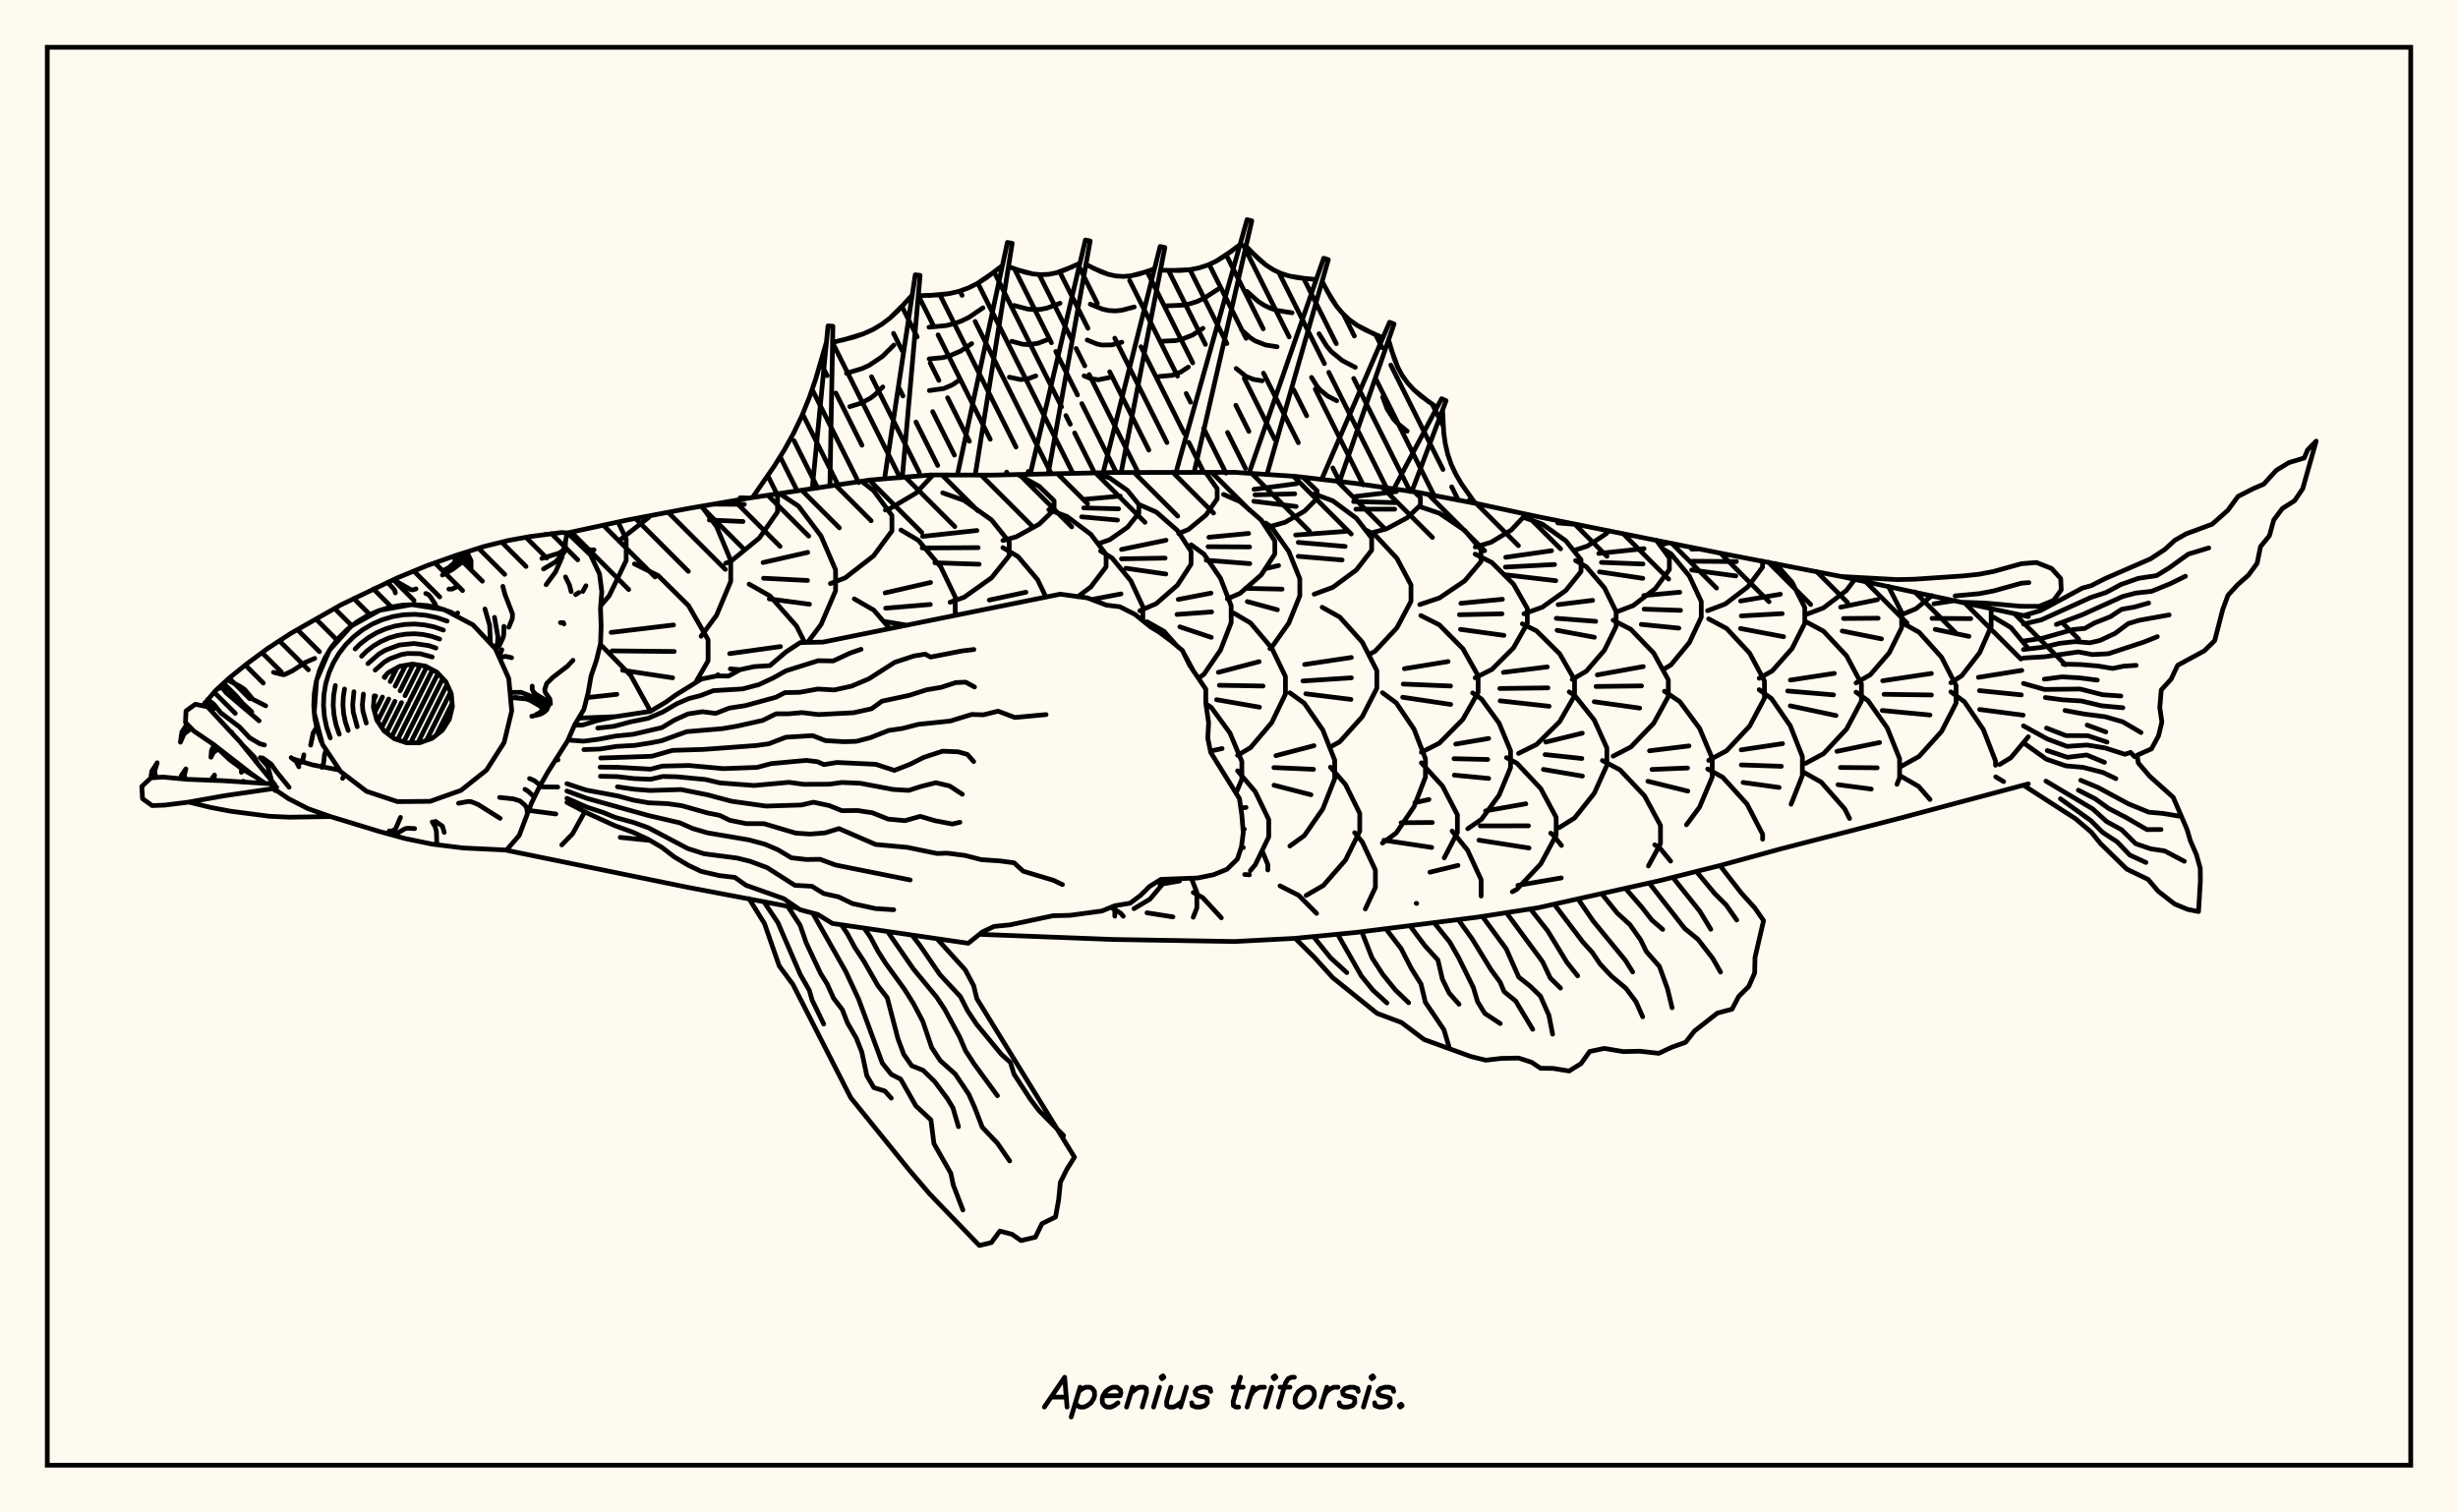 <svg xmlns="http://www.w3.org/2000/svg" width="520" height="320"><rect x="0" y="0" width="520" height="320" fill="floralwhite"/><rect x="10" y="10" width="500" height="300" stroke="black" stroke-width="1" fill="none"/><path stroke="black" stroke-width="1" fill="none" stroke-linecap="round" stroke-linejoin="round" d="
M 120.07 112.75 132.77 110.01 145.61 107.58 158.45 105.38 184.13 101.55 196.97 100.49 209.8 100.52 235.48 99.97 261.16 99.93 274 100.78 286.84 102.28 299.68 104.13 312.52 106.57 325.36 109.32 363.87 117.02 389.55 121.98 429.1 130.46 
M 429.1 165.85 402.39 172.99 376.71 179.61 363.87 183.13 351.04 186.34 325.36 192.07 312.52 194.06 286.84 197.29 274 198.53 261.16 199.2 235.48 198.77 207.2 197.68 
M 168.77 192.15 145.61 187.76 107.15 179.9 
M 123.31 172.48 123.72 171.74 
M 117.44 160.87 118.04 160.77 
M 114.12 166.48 118 166.52 
M 127.09 128.15 128.87 126.06 132.47 118.61 132.47 114.01 130.75 110.45 
M 123.83 116.36 125.67 116.34 
M 137.29 150.55 137.29 149.88 133.44 142.92 127.46 136.78 126.95 136.51 
M 124.16 147.6 130.5 146.9 
M 122.42 151.94 130.16 151.63 
M 131.18 114.21 137.22 109.49 137.5 109.11 
M 147.13 144.45 149.8 139.81 149.8 135.35 145.66 128.14 139.24 121.78 134.22 119.3 
M 129.29 133.81 142.49 132.23 
M 129.48 137.71 142.63 137.84 
M 131.7 141.81 142.3 143.41 
M 148.32 134.62 151.59 130.17 154.59 123.01 154.59 118.57 151.59 111.41 148.42 107.1 
M 152.27 143.01 151.86 142.76 
M 153.52 119.17 154.72 118.68 160.66 113.81 164.49 108.3 164.49 104.89 164.24 104.54 
M 151.01 106.66 157.46 106.71 
M 150.06 110.02 157.19 110.34 
M 170.25 135.93 168.51 132.46 162.88 126.08 158.48 123.59 
M 154.36 138.29 165.11 136.8 
M 154.5 141.52 156.58 141.69 
M 170.85 135.92 173.69 132.15 176.77 124.99 176.77 120.56 173.69 113.4 168.92 107.08 165.19 104.61 
M 161.43 119.02 170.88 116.87 
M 161.52 122.34 170.84 122.81 
M 162.75 126.71 171.25 127.84 
M 175.67 123.47 178.79 122.27 184.81 117.61 188.69 112.34 188.69 109.07 184.81 103.8 182.27 101.83 
M 188.23 133 184.86 129.09 180.73 126.71 
M 187.3 107.91 188.18 107.65 193.78 104.34 197.39 100.49 
M 202.08 130.2 202.08 126.3 199.03 119.95 194.3 114.33 190.6 112.14 
M 187.25 125.44 196.86 123.24 
M 187.36 128.68 196.81 127.89 
M 187.15 131.5 191.85 132.27 
M 200.99 127.42 203.96 126.37 209.77 122.24 213.51 117.57 213.51 114.68 209.77 110.01 203.96 105.88 199.43 104.27 
M 195.18 113.49 206.67 112.24 
M 195.09 115.94 206.93 115.87 
M 197.78 119.07 207.14 119.38 
M 202.7 130.07 202.42 129.92 
M 212.17 114.35 214.98 113.58 219.86 110.89 223 107.84 223 105.95 219.86 102.9 215.3 100.38 
M 221.27 126.32 219.5 122.64 215.36 117.75 212.17 115.87 
M 209.29 126.96 217.04 125.3 
M 227.98 126.27 230.76 124.19 234 119.93 234 117.3 230.76 113.04 225.74 109.28 221.88 107.84 
M 232.74 114.9 234.77 114.19 238.52 111.56 240.93 108.58 240.93 106.74 238.52 103.76 234.77 101.13 231.84 100.1 
M 229.35 105.65 236.99 104.96 
M 229.26 107.46 236.64 107.66 
M 228.83 109.35 236.41 110.04 
M 241.77 131.33 241.77 128.33 239.22 122.87 235.25 118.05 232.84 116.58 
M 230.96 126.84 237.15 125.66 
M 241.13 129.23 244.62 127.71 249.09 123.81 251.97 119.39 251.97 116.66 249.09 112.24 244.62 108.34 241.13 106.82 
M 237.26 116.25 246.68 114.3 
M 237.25 118.24 246.49 118.08 
M 238.19 120.23 246.64 121.45 
M 252.31 141.65 250.58 138.47 
M 248.97 136.64 246.26 133.58 242.67 131.55 
M 249.35 112.88 251.43 112.02 255.12 108.98 257.5 105.54 257.5 103.41 255.06 99.92 
M 253.59 143.47 254.71 142.65 258.21 137.53 260.46 131.74 260.46 128.16 258.21 122.36 254.71 117.25 251.99 115.26 
M 249.26 126.83 256.19 125.49 
M 249 130 256.32 129.47 
M 249.61 132.63 256.25 134.85 
M 261.48 167.84 262.72 164.87 262.72 161.11 260.18 155.04 256.25 149.68 255.1 148.89 
M 256.08 158.91 258.54 158.38 
M 259.65 126.71 262.34 125.54 266.82 121.63 269.7 117.2 269.7 114.46 266.82 110.04 262.34 106.13 258.84 104.61 
M 255.75 113.67 264.15 112.86 
M 255.57 115.67 264.35 115.72 
M 255.18 118.53 264.39 119.25 
M 261.81 159.81 264.56 158.18 269.05 152.87 271.94 146.86 271.94 143.14 269.05 137.12 264.56 131.81 261.06 129.74 
M 257.75 142.25 266.38 139.99 
M 257.96 144.99 267.2 145.15 
M 257.37 148.04 266.45 149.62 
M 264.52 184.2 265.56 182.97 268.41 177.06 268.41 173.41 265.56 167.5 261.81 163.08 
M 262.5 170.97 263.6 170.84 
M 262.96 175.42 263.25 175.43 
M 262.59 179.3 263.03 179.33 
M 268.63 111.42 271.85 110.51 275.97 108.15 278.63 105.48 278.63 103.83 275.65 100.98 
M 265.29 103.53 274.3 102.33 
M 265.5 104.7 273.91 104.48 
M 265.25 106.06 274.21 107.16 
M 268.66 137.23 269.02 136.97 272.64 131.85 274.98 126.05 274.98 122.46 272.64 116.66 269.02 111.54 267.79 110.67 
M 267.93 120.26 270.49 119.66 
M 263.47 124.48 271.23 124.65 
M 263.87 127.28 270.25 129.02 
M 272.88 179 275.93 176.8 279.84 171.16 282.36 164.77 282.36 160.82 279.84 154.43 275.93 148.79 272.88 146.58 
M 269.92 159.88 277.98 157.77 
M 269.5 162.4 277.88 162.77 
M 269.52 166.13 277.34 168.15 
M 268.21 184.07 268.21 182.92 267.22 180.49 
M 278.02 125.72 281.94 124.28 286.95 120.59 290.18 116.41 290.18 113.83 286.95 109.65 281.94 105.95 278.02 104.51 
M 274.1 113.2 284.74 112.42 
M 274.65 114.76 284.57 115.61 
M 274.65 117.71 283.93 118.48 
M 281.46 158.04 283.43 156.94 288.2 151.63 291.28 145.61 291.28 141.89 288.2 135.87 283.43 130.56 279.71 128.48 
M 276 140.59 285.88 139.11 
M 275.64 144.08 285.89 143.41 
M 276.25 146.79 285.8 147.98 
M 283.53 183.25 284.65 181.96 287.66 175.86 287.66 172.09 284.65 165.99 281.46 162.31 
M 289.96 112.79 293.35 111.88 297.69 109.55 300.49 106.9 300.49 105.27 299.22 104.07 
M 286.71 105.04 295.42 104.01 
M 286.36 106.12 295.28 106.35 
M 286.85 107.73 295.06 107.73 
M 289.92 138.31 290.91 137.78 295.53 132.82 298.5 127.22 298.5 123.74 295.53 118.14 290.91 113.18 289.02 112.17 
M 292.46 178.38 295.39 176.22 299.14 170.68 301.56 164.41 301.56 160.53 299.14 154.26 295.39 148.72 292.46 146.56 
M 290.35 182.75 288.19 178.13 286.58 176.17 
M 300.36 127.91 304.53 126.51 309.86 122.9 313.3 118.82 313.3 116.29 309.86 112.21 304.53 108.6 300.36 107.19 
M 300.69 159.16 304.49 157.24 309.48 152.2 312.7 146.49 312.7 142.96 309.48 137.25 304.49 132.2 300.59 130.24 
M 297.11 141.48 306.35 139.97 
M 296.86 144.73 306.87 145.15 
M 296.74 147.52 306.9 149.04 
M 305.54 181.51 308.32 176.14 308.32 172.39 305.18 166.33 300.69 161.39 
M 299.33 169.82 302.3 169.16 
M 296.41 174.07 303 174.02 
M 292.77 177.77 302.89 179.3 
M 312.1 115.74 315.44 114.73 319.71 112.15 322.46 109.22 322.46 108.7 
M 312.07 143.41 315.62 141.64 320.18 137.08 323.11 131.92 323.11 128.73 320.18 123.57 315.62 119.02 312.07 117.24 
M 309.06 127.64 317.84 126.79 
M 308.75 130.06 317.75 129.87 
M 308.97 133.16 318.17 134.43 
M 310.51 175.34 313.42 173.34 317.15 168.22 319.56 162.42 319.56 158.83 317.15 153.02 313.42 147.9 311.55 146.61 
M 307.96 157.43 314.94 156.24 
M 307.6 160.52 314.74 160.69 
M 307.66 164 314.94 164.7 
M 311.01 181.06 310.47 179.89 307.2 175.83 
M 322.39 129.86 326.28 128.47 331.26 124.93 334.47 120.92 334.47 118.43 331.26 114.42 326.28 110.88 322.39 109.49 
M 318.54 117.91 328.24 116.52 
M 318.47 119.98 328.88 119.44 
M 318.29 121.59 329.13 122.86 
M 321.26 159.4 325.08 157.51 329.96 152.68 333.1 147.2 333.1 143.8 329.96 138.33 325.08 133.49 322.06 131.99 
M 318.05 142.26 327.34 141.1 
M 317.29 145.67 327.47 145.54 
M 317.36 148.28 327.72 149.43 
M 327.84 179.27 329.21 176.7 329.21 172.93 325.96 166.85 320.91 161.48 318.7 160.3 
M 314.28 171.57 322.8 170.06 
M 313.15 174.74 323.35 174.72 
M 312.87 177.76 323.48 179.42 
M 333.32 116.36 335.86 115.52 339.8 112.93 340.37 112.28 
M 329.56 110.64 333.84 110.99 
M 332.61 143.75 335.6 142.01 339.43 137.56 341.9 132.52 341.9 129.41 339.43 124.37 335.6 119.92 333.32 118.6 
M 329.63 127.92 336.93 127.02 
M 329.23 130.82 337.58 131.46 
M 329.4 133.36 337.3 134.83 
M 329.87 175.1 333.11 173.07 337.27 167.84 339.94 161.92 339.94 158.26 337.27 152.34 333.11 147.11 331.98 146.39 
M 327.01 157.01 334.74 155.12 
M 326.87 159.65 334.65 160.48 
M 326.51 162.79 334.77 164.2 
M 330.33 178.88 328.44 176.52 328.05 176.28 
M 341.89 129.51 345.52 128.12 350.17 124.56 353.16 120.52 353.16 118.03 350.39 114.29 
M 338.22 117.1 347.81 116.08 
M 338.79 118.99 347.58 119.33 
M 338.38 120.99 347.54 122.36 
M 341.26 159.99 345.02 158.04 349.84 153.03 352.94 147.36 352.94 143.84 349.84 138.17 345.02 133.16 341.26 131.21 
M 337.92 142.79 347.64 141.03 
M 337.65 145.24 347.27 145.12 
M 337.27 148.47 346.88 149.82 
M 351.28 175.51 351.28 174.63 347.91 168.38 342.7 162.87 338.99 160.91 
M 351.7 115.23 352.98 114.82 
M 351.83 141.68 353.5 140.67 357.4 135.94 359.91 130.58 359.91 127.26 357.4 121.9 353.5 117.17 352.09 116.31 
M 347.76 126 355.37 125.3 
M 347.82 128.88 355.52 129.14 
M 347.22 132.11 355.17 132.9 
M 356.78 174.51 359.54 170.78 362.23 164.4 362.23 160.45 359.54 154.08 355.37 148.45 352.12 146.25 
M 348.96 158.85 357.31 157.82 
M 349.48 162.8 357.01 162.49 
M 348.62 165.3 357.07 167.38 
M 361.25 129.21 364.99 127.79 369.78 124.14 372.87 120.01 372.87 118.7 
M 357.86 116.18 359.53 116.14 
M 358.03 118.74 367.34 118.82 
M 357.87 120.59 367.23 121.85 
M 361.47 160.88 365.27 158.84 370.14 153.63 373.28 147.73 373.28 144.08 370.14 138.18 365.27 132.97 361.47 130.94 
M 370.49 171.86 369.58 170.11 364.46 164.46 361.27 162.7 
M 372.16 143.51 374.92 141.95 379.11 137.22 381.81 131.86 381.81 128.54 379.11 123.18 375.59 119.21 
M 368.23 127.16 376.65 125.73 
M 368.38 130.31 377.03 129.83 
M 368.21 132.98 377.33 134.71 
M 378.91 170.16 381.3 164.09 381.3 160.07 378.74 153.56 374.77 147.81 372.16 145.92 
M 368.36 158.65 377.11 157.34 
M 368.38 161.84 376.85 162.13 
M 368.76 165.55 376.38 166.61 
M 381.95 130.06 385.74 128.63 390.59 124.96 392.4 122.57 
M 381.97 161.51 385.77 159.47 390.65 154.25 393.79 148.33 393.79 144.67 390.65 138.76 385.77 133.54 381.97 131.5 
M 378.76 143.89 388.06 142.47 
M 378.19 146.2 387.89 147.02 
M 378.74 149.34 388.41 151.39 
M 387.9 168.45 385.29 165.49 381.4 163.28 
M 392.66 144.49 395.68 142.75 399.7 138.09 402.3 132.82 402.3 129.56 399.5 124.05 
M 389.39 128.47 397.18 126.88 
M 390.01 130.86 397.33 130.8 
M 389.73 133.5 398.03 135.17 
M 401.31 165.94 401.87 164.55 401.87 160.52 399.25 154 395.19 148.25 392.66 146.45 
M 388.61 158.97 397.64 157.1 
M 389.35 162.38 397.13 162.45 
M 388.84 166.02 395.88 166.95 
M 401.84 130.25 405.35 128.79 408.7 126.01 
M 402.27 162.11 405.99 160.04 410.75 154.75 413.82 148.76 413.82 145.05 410.75 139.06 405.99 133.77 402.27 131.7 
M 398.29 144.04 408.59 142.49 
M 398.58 146.9 408.6 147.04 
M 398.2 150.32 408.29 151.28 
M 404.18 165.39 402.08 164.19 
M 412.72 144.45 415.03 142.96 418.81 138.08 421.24 132.55 421.24 129.13 421.06 128.71 
M 409.13 127.75 413.56 127.07 
M 408.73 130.83 416.92 130.89 
M 409.41 133.16 416.54 134.64 
M 422.16 161.91 422.16 161 419.58 154.35 415.58 148.47 412.72 146.38 
M 423.05 161.74 425.41 160.31 429.1 155.88 
M 429.1 137.21 425.41 132.77 421.81 130.61 
M 418.54 143.31 427.72 141.84 
M 418.77 146.12 427.62 147.02 
M 418.8 150.11 428 151.31 
M 118.85 178.76 121.14 176.4 123.31 172.48 
M 111.83 171.46 117.6 172.22 
M 131.21 177.17 137.54 177.82 
M 148.42 107.1 148.42 107.1 
M 182.27 101.83 182.27 101.83 
M 235.84 193.84 235.84 191.64 
M 239.9 192.25 243.29 190.23 246.81 186.02 
M 237.63 193.86 237.08 193.2 235.08 192.02 
M 252.43 194.07 253.2 192.11 253.2 188.79 252.04 185.83 
M 245.4 187.12 249.55 186.39 
M 242.65 193.13 248.14 193.99 
M 258.38 194.19 254.44 189.91 252.44 188.83 
M 263.32 185.02 264.32 185.09 
M 276.32 189.45 279.97 187.34 283.53 183.25 
M 278.53 193.25 274.73 189.42 270.79 187.43 
M 299.22 104.07 299.22 104.07 
M 288.84 192.32 290.97 187.75 290.97 184.08 290.35 182.75 
M 313.34 189.58 313.34 186.12 311.01 181.06 
M 302.5 184.54 308.44 183.1 
M 299.61 191.12 299.71 191.15 
M 319.93 188.68 320.91 188.15 325.96 182.78 327.84 179.27 
M 321.12 187.32 330.29 185.75 
M 348.73 183.22 351.28 178.5 351.28 175.51 
M 352.98 114.82 352.98 114.82 
M 353.43 182.2 351.13 179.39 350.07 178.74 
M 372.89 177.56 372.89 176.51 370.49 171.86 
M 391.28 173.17 390.27 171.15 387.9 168.45 
M 408.7 126.01 408.7 126.01 
M 408.3 169.15 405.89 166.38 404.18 165.39 
M 423.88 165.37 422.2 164.36 
M 156.6 105.31 158.45 105.38 
M 171.87 103.03 175.17 68.96 176.2 69.02 175.57 102.86 
M 187.18 100.93 193.63 58.14 194.65 58.26 190.89 100.99 
M 202.61 100.17 213.12 51.29 214.13 51.48 206.31 100.51 
M 218.05 99.9 229.62 50.78 230.63 50.98 221.75 100.23 
M 233.48 99.57 245.43 52.15 246.43 52.37 237.18 99.96 
M 248.92 99.45 263.82 46.47 264.82 46.73 252.62 99.92 
M 264.38 99.71 280.03 54.63 281.01 54.94 268.03 100.39 
M 279.79 100.99 293.97 68.18 294.92 68.55 283.39 101.88 
M 295.12 102.96 304.98 84.35 305.92 84.78 298.68 103.99 
M 310.86 105.76 312.52 106.58 
M 159.19 105.27 163.79 98.63 165.95 95.16 167.92 91.59 169.67 87.92 171.2 84.15 172.54 80.28 174.84 72.37 
M 176.14 72.44 180.56 71.35 182.66 70.63 184.66 69.73 186.53 68.62 188.28 67.29 189.92 65.78 192.99 62.42 
M 194.27 62.57 198.67 62.4 200.81 62.12 202.87 61.64 204.84 60.93 206.74 59.99 208.56 58.85 212.07 56.18 
M 213.34 56.42 216.77 57.58 218.47 57.95 220.16 58.12 221.84 58.04 223.51 57.71 225.17 57.17 228.46 55.69 
M 229.73 55.95 232.87 57.48 234.45 58.04 236.05 58.39 237.66 58.49 239.29 58.35 240.93 58 244.23 56.89 
M 245.5 57.17 249.64 57.23 251.65 57.07 253.6 56.7 255.47 56.1 257.26 55.27 258.99 54.23 262.33 51.77 
M 263.59 52.09 266.33 54.85 267.78 56.05 269.33 57.05 270.98 57.84 272.74 58.4 274.59 58.77 278.46 59.14 
M 279.7 59.53 281.65 63.15 282.77 64.81 284.03 66.31 285.46 67.64 287.05 68.79 288.79 69.78 292.55 71.46 
M 293.76 71.93 294.96 75.87 295.72 77.73 296.66 79.46 297.8 81.04 299.13 82.49 300.64 83.81 303.99 86.21 
M 305.18 86.75 305.43 91.52 305.75 93.84 306.27 96.09 307.02 98.27 308 100.36 309.18 102.38 311.94 106.29 
M 178.37 71.93 182.66 70.63 184.66 69.73 186.53 68.62 188.28 67.29 191.47 64.14 
M 179.07 78.98 182.36 77.98 183.89 77.29 186.67 75.42 189.11 73.01 
M 179.77 86.03 182.06 85.34 184.12 84.26 185.05 83.56 186.76 81.87 
M 196.49 62.53 200.81 62.12 202.87 61.64 204.84 60.93 206.74 59.99 210.33 57.55 
M 196.53 69.23 200.09 68.89 201.79 68.5 203.42 67.91 204.99 67.14 207.95 65.13 
M 196.57 75.93 199.38 75.67 200.72 75.35 203.23 74.28 205.57 72.7 
M 196.61 82.63 199.64 82.21 201.48 81.43 203.19 80.27 
M 215.06 57.04 218.47 57.95 220.16 58.12 221.84 58.04 223.51 57.71 226.82 56.47 
M 214.55 64.63 217.36 65.38 218.76 65.52 220.14 65.45 221.52 65.18 224.25 64.16 
M 214.04 72.21 216.26 72.81 217.36 72.91 219.53 72.65 221.68 71.84 
M 213.53 79.8 215.95 80.31 217.54 80.12 219.12 79.53 
M 231.3 56.76 234.45 58.04 236.05 58.39 237.66 58.49 239.29 58.35 242.58 57.49 
M 230.65 64.35 233.25 65.41 234.56 65.69 235.89 65.78 237.24 65.66 239.95 64.95 
M 230 71.94 232.04 72.77 233.08 73 235.19 72.97 237.33 72.41 
M 229.34 79.52 230.84 80.13 232.36 80.35 234.7 79.87 
M 247.58 57.24 251.65 57.07 253.6 56.7 255.47 56.1 257.26 55.27 260.68 53.04 
M 246.78 64.71 250.14 64.57 251.74 64.27 253.29 63.77 254.77 63.08 257.58 61.25 
M 245.98 72.19 248.63 72.07 249.89 71.83 252.27 70.9 254.49 69.46 
M 245.18 79.66 248.04 79.4 249.78 78.72 251.4 77.66 
M 264.94 53.51 267.78 56.05 269.33 57.05 270.98 57.84 272.74 58.4 276.51 58.99 
M 263.8 61.66 266.15 63.76 267.42 64.58 268.79 65.23 270.24 65.69 273.34 66.18 
M 262.66 69.81 264.51 71.46 265.52 72.12 267.73 72.99 270.18 73.37 
M 261.52 77.96 263.61 79.65 265.23 80.28 267.02 80.57 
M 280.65 61.37 282.77 64.81 284.03 66.31 285.46 67.64 287.05 68.79 290.64 70.65 
M 279.05 70.61 280.68 73.24 281.65 74.4 283.97 76.29 286.72 77.72 
M 277.46 79.85 278.6 81.68 279.27 82.48 280.88 83.8 282.79 84.79 
M 294.32 73.92 295.72 77.73 296.66 79.46 297.8 81.04 299.13 82.49 302.28 85.04 
M 292.51 83.99 293.42 86.46 294.77 88.62 295.64 89.56 297.69 91.22 
M 121.54 153.43 123.32 153.39 126.19 152.49 129.7 151.7 137.53 150.52 140.83 148.58 142.95 147.05 148.4 143.67 151.65 143.01 154.12 143.04 156.59 141.68 159.54 141.04 162.88 140.83 166.27 137.94 169.3 135.95 174.13 135.85 224.3 125.71 230.05 126.5 234.07 128.03 236.89 128.37 240.06 129.96 243.43 132.66 245.13 133.68 247.75 135.62 250.14 137.62 251.7 140.8 255.09 145.8 255.09 148.8 255.69 152.88 255.51 156.18 256.13 159.19 262.21 168.97 262.71 172.41 263.02 176.15 262.63 179.19 261.78 181.76 259.57 183.92 256.71 185.08 253.37 185.76 245.6 186.05 243.18 187.56 241.26 189.46 239.08 191.09 235.81 191.64 233.1 192.75 226.38 193.66 222.75 193.75 213.67 195.68 210.32 196.01 207.82 197.18 204.84 199.57 176.09 195.38 173.01 193.48 169.23 192.47 165.8 190.13 157.84 187.31 155.46 185.64 152.18 185.25 148.29 184.35 145.62 183.07 142.62 181.28 140.02 179.28 137.14 177.59 134 176.12 130.05 174.68 124.36 172.08 119.93 169.77 
M 126.45 154.04 129.89 153.67 133.51 152.7 137.1 151.98 140.23 150.63 143.21 148.88 145.71 147.8 148.14 147.19 150.91 146.13 157.1 145.76 160.52 144.86 163.51 143.47 166.3 141.92 173.08 139.79 176.27 139.84 179.83 138.18 182.16 137.38 
M 120.16 156.57 123.46 156.82 126.69 156.4 130.15 155.74 133.95 155.36 140.02 153.95 142.67 152.36 145.55 151.05 148.63 150.58 151.39 150.94 154.29 149.81 157.69 149.29 164.18 147.51 166.03 146.55 169.23 146.47 173.02 145.78 176.48 145.98 180.15 145.17 183.84 143.61 189.28 140.13 193.36 138.79 195.74 138.4 196.86 139.02 203.54 137.72 206.03 137.42 
M 123.53 158.6 126.95 158.48 130.44 157.92 134.18 157.72 137.69 157.17 139.92 156.73 145.29 154.8 152.8 154.17 155.9 153.64 161.35 152.42 164.17 151.03 166.87 151.02 169.69 150.77 173.13 151.18 180.56 150.8 184.39 149.95 186.59 148.35 192.35 147.12 196.02 145.95 199.13 145.42 202.18 144.42 204.29 144.33 206.16 145.35 
M 127.09 160.38 137.87 160.01 142.29 158.76 148.81 158.56 159.93 157.74 162.67 157.36 166.26 155.98 171.92 155.64 174.63 156.7 178.59 156.93 181.17 156.85 184.07 156.09 188.03 154.54 190.89 154.13 194.29 153.25 201 152.56 205.58 151.16 208.02 151.24 211.15 150.47 214.7 151.8 221.3 151.19 
M 126.97 162.31 130.63 162.34 137.65 162.74 140.08 162.09 145.77 161.96 153.01 162.62 160.16 162.36 163.14 161.56 170.56 160.88 172.94 161.16 174.3 161.77 177.06 161.32 185.28 161.71 189.21 163 192.59 161.67 195.45 160.23 199.41 158.93 202.71 159.07 204.65 159.61 205.99 161.13 
M 127.03 164.24 130.56 164.31 134.13 164.73 137.6 164.88 140.23 164.28 143.27 164.35 149.28 164.93 152.27 165.64 159.53 166.19 166.92 165.52 170.02 165.94 175.42 165.92 178.13 165.55 182 165.72 188.93 167.03 192.26 167.23 194.81 166.4 197.98 165.6 200.89 166.29 203.59 168.05 
M 130.62 166.47 134.11 166.98 137.5 167.25 144.07 167.05 149.7 168.17 154.73 169.52 162.05 170.55 169.52 170.32 172.11 169.73 175.45 170.45 178.1 171.52 181.44 171.49 184.54 171.96 187.89 173.3 191.45 173.63 194.68 172.72 197.8 173.64 201.45 174.34 203.07 173.97 
M 119.93 165.81 123.96 167.15 130.76 168.42 133.99 169.29 137.23 169.86 141.17 170.03 144.21 170.46 149.72 172.01 152.22 172.5 154.41 173.56 157.89 174.26 161.62 174.27 168.35 176.27 171.41 176.47 174.54 176.22 177.48 175.31 185.25 178.67 191.92 179.28 198.24 180.58 200.39 180.51 204.19 181 207.57 181.88 211.53 182.15 214.53 182.55 216.47 184.33 222.86 186.25 224.77 187.16 
M 119.93 167.36 124.09 168.89 137.2 172.55 143.82 174.09 146.53 175.29 149.72 176.22 158.43 177.7 161.81 178.61 164.58 179.79 167.41 181.49 170.6 181.85 173.49 181.81 176.81 183.03 192.56 186.18 
M 119.93 168.9 124.2 170.79 127.64 171.91 130.22 172.97 134 174 137.16 175.13 145.48 179.52 148.92 180.63 155.95 181.55 158.69 182.23 162.29 183.57 168.15 187.31 171.75 187.51 174.25 189.05 177.41 189.76 180.32 191.17 185.24 192.24 189.07 192.48 
M 198.23 198.61 204.21 205.21 205.98 208.54 206.66 211.3 227.31 244.83 225.71 247.37 224.33 250.14 223.95 253.91 223.3 257.49 220.44 258.89 219.04 261.75 216 262.48 214.11 261.15 211.53 260.47 209.73 262.9 207.19 263.52 196.7 252.64 192.36 247.56 179.98 232.25 167.75 208.29 164.85 204.37 161.73 195.4 158.45 190.12 
M 192.92 197.83 194.57 199.96 198.85 206.21 203.17 210.85 204.7 213.85 206.61 216.72 211.84 223.07 213.75 224.78 214.54 227.3 218 232.59 219.8 234.97 225.01 240.26 
M 187.76 197.08 193.23 205.01 198.13 210.94 199.8 213.45 203.02 219.4 204.26 222.3 206.11 225.14 211.01 231.83 
M 182.81 196.36 184.13 198.25 185.77 201.31 187.39 203.85 191.34 209.3 193.25 212.34 195.22 216.09 197.1 221.63 198.92 224.41 202.08 227.23 204.93 231.48 206.18 234.27 207.8 238.49 211.01 241.88 213.6 245.63 
M 177.98 195.65 179.25 197.52 180.85 200.48 182.75 203.35 185.72 208.53 187.7 211.1 189.96 219.76 191.2 223.08 192.87 225.48 195.29 226.45 197.75 228.85 200.4 232.41 201.6 234.4 202.77 238.38 
M 171.94 193.2 178.89 205.48 181.64 211.39 186.65 224.92 188.56 227.32 190.54 228.32 193.75 233.97 196.94 236.95 197.58 241.96 201.14 248.22 201.67 250.72 203.7 256 
M 166.62 191.73 169.26 195.74 170.57 199.52 173.59 205.93 175.02 208.25 176.34 211.2 178.2 213.63 179.28 216.41 181.17 219.67 182.33 222.63 183.38 227.59 184.87 230.12 187.2 230.84 188.55 232.35 
M 161.57 190.74 164.56 195.19 169.32 206.22 171.22 209.53 171.79 211.56 174.26 216.66 
M 363.87 183.13 368.43 189 371.22 192.08 373.09 194.78 371.28 202.57 371.2 205.88 369.96 208.7 367.83 210.83 366.43 213.51 363.32 214.35 358.46 218.15 356.59 220.53 353.62 221.59 350.93 222.86 346.9 222.41 343.4 222.49 339.4 221.82 336.3 222.47 334.49 225.02 331.95 226.6 328.58 226.05 325.91 226.02 324.01 224.75 321.27 223.86 317.61 223.93 314.33 224.31 311.17 223.53 301.28 219.94 296.48 216.33 291.32 214.4 281.91 206.82 278.1 202.59 274 198.53 
M 358.88 184.38 362.77 189.07 365.17 191.46 367.41 194.66 
M 353.89 185.63 359.63 192.83 361.92 196.61 
M 348.89 186.83 356.42 196.46 359.22 198.75 362.33 202.76 363.99 205.67 
M 343.88 187.97 347.36 191.97 349.44 194.65 351.75 196.64 
M 338.86 189.11 342.13 193.18 344.81 195.63 347.07 198.83 348.29 201.32 351.05 204.46 352.76 209.18 353.74 213.22 
M 333.84 190.21 337.05 194.88 343.87 203.2 345.4 205.64 
M 328.81 191.32 334.83 199.27 336.89 201.56 338.53 203.99 340.9 206.52 343.96 209.09 346.12 211.97 347.51 215.13 
M 323.77 192.32 327.4 196.92 331.49 203.62 333.76 206.46 
M 318.69 193.11 326.37 203.53 327.97 206.93 330.13 209.05 
M 313.6 193.89 318.65 200.76 321.29 206.72 323.79 208.71 325.89 210.76 327.68 214.82 328.46 218.8 
M 308.51 194.58 311.52 198.77 315.41 205.13 317.37 207.82 318.2 209.81 320.65 211.79 324.25 217.78 
M 303.41 195.24 306.68 199.29 308.59 202.63 311.69 208.93 312.58 211.92 314.1 214.4 317.38 216.56 
M 298.3 195.9 301.44 200.09 304.2 203.12 305.14 207.16 306.59 210.13 308.66 212.47 
M 293.2 196.52 296.41 200.7 298.53 204.83 300.62 208.2 301.54 212.05 305.47 217.86 306.58 221.59 
M 288.09 197.14 290.25 202.64 292.52 206.14 295.19 209.45 298.01 212.16 
M 282.98 197.66 288.03 206.53 290.46 209.51 293.41 212.2 
M 277.86 198.16 281.46 202.62 284.92 205.78 
M 428.07 130.25 431.69 129.19 440.52 124.43 442.43 123.9 445.33 122.42 454.95 118.24 458.01 116.23 460.08 114.32 462.49 112.95 467.98 110.91 471.32 107.96 473.45 105.04 476.67 103.39 478.9 102.44 481.56 99.51 484.2 97.89 487.47 96.9 488.18 95.19 490 93.33 487.14 103.41 485.43 105.94 482.84 107.59 481.02 110.02 480.11 113.33 478.22 115.66 477.5 119.19 475.68 121.67 473.39 123.7 471.34 125.95 470.24 128.92 468.53 135.54 466.34 137.7 460.69 140.76 459.29 143.72 457.23 145.97 456.91 149.69 457.35 152.77 456.64 155.7 455.16 158.44 452.13 159.78 452.35 161.4 454.78 164.24 459.75 168.69 462.66 175.45 463.36 177.82 464.68 180.88 465.47 183.7 465.5 186.34 465.11 192.86 462.82 192.41 460.06 191.27 456.56 188.55 454.45 186.07 449.91 183.87 444.35 178.45 442.44 176.08 439.11 173.24 428.07 166.13 
M 428.07 132.04 431.88 131.14 442.27 126.43 445.54 125.36 448.7 123.66 452.41 122.36 456.23 121.79 458.9 120.15 462.96 117.23 467.27 115.93 
M 435.03 132.12 440.48 130.08 449.08 126.2 451.84 125.48 455.17 125.11 459.28 123.43 462.33 121.92 
M 428.07 135.63 432.11 135.03 438.56 133.2 441.04 132.96 443.11 131.8 446.45 130.48 448.85 128.91 451.62 128.42 454.56 127.58 
M 428.07 137.42 432.36 136.91 435.72 136.11 439 135.75 442.11 136 444.23 135.52 447.46 134.01 450.26 131.93 452.56 131.24 458.89 130.1 
M 428.07 139.22 432.52 138.96 439.68 137.93 442.69 138.49 446.06 138.31 453.55 135.84 456.39 134.71 
M 436.46 140.51 440.21 140.6 443.9 140.92 446.95 141.43 449.24 140.95 451.9 140.77 
M 432.49 143.7 436.24 143.21 439.93 143.42 443.69 143.9 
M 428.07 144.6 432.53 145.87 440.05 145.78 444.83 146.99 448.68 147.26 
M 432.71 147.58 436.35 148.07 440.32 148.31 444.63 149.33 449.1 149.74 
M 436.86 150.32 440.73 151.04 445.37 151.65 449.08 152.72 452.95 154.99 
M 441.55 153.41 445.49 154.86 
M 432.95 154.04 437.05 155.64 441.65 155.65 445.75 157.01 
M 428.07 153.57 433.12 156.35 437.31 157.92 441.51 157.63 445.31 158.24 449.53 159.59 450.73 159.19 451.6 160.12 
M 433.11 158.8 437.39 160.23 441.44 159.73 445.21 161.29 
M 428.07 157.16 432.91 160.62 437.02 162.03 440.71 162.36 444.9 163.44 447.62 164.74 
M 440.19 165.09 443.87 166.62 450.28 170.08 454.59 171.84 457.56 172.1 461 172.67 
M 439.69 167.18 443.29 169.03 446.08 171.04 449.77 172.96 454.19 175.52 457.18 175.51 
M 432.82 165.26 442.71 171.14 445.66 173.82 448.82 175.54 451.81 178.5 454.94 179.58 457.95 180.04 462.1 182.23 
M 435.89 169 442.34 173.63 444.78 176.08 447.91 178.13 450.58 180.92 453.98 182.48 
M 389.55 121.98 401.32 122.63 404.95 122.55 415.36 121.85 418.72 121.49 421.82 120.89 427.62 119.27 430.82 119.01 434.03 120.28 435.95 122.41 436.06 124.81 434.46 127.02 431.37 128.29 427.49 128.27 419.94 127.59 415.23 127.43 
M 413.62 126.07 418.72 125.61 421.82 125.01 427.62 123.39 429.22 123.26 
M 42.89 149.33 45.58 146.14 48.51 143.44 52.25 140.43 56.65 137.18 61.55 133.99 72.21 127.93 84.07 122.26 90.24 119.71 96.51 117.49 102.47 115.6 107.64 114.33 112.09 113.53 118.77 112.67 120.05 112.74 124.92 117.4 126.83 121.42 127.31 125.18 127.04 128.79 127.17 132.47 127.05 136.11 126.21 139.61 125.04 143.05 124.42 146.59 123.53 150.08 121.57 153.37 120.08 156.75 115.94 163.28 114.06 166.58 112.43 169.93 109.84 176.76 107.15 179.85 98.11 179.42 91.49 178.61 85.64 177.4 80.13 175.88 69.94 172.77 65.22 171.12 61.05 168.99 57.52 166.59 
M 54.4 164.57 51.24 162.7 48.58 160.74 45.17 157.51 
M 106.17 137.46 105.56 138.94 
M 71.85 162.93 66.03 161.81 61.9 160.54 
M 56.04 165.73 53.15 163.7 45.14 157.48 41.01 154.67 39.24 152.86 39.35 150.43 41.32 149 43.9 149.54 50.77 156.95 58.13 166 
M 57.78 166.85 47.41 168.37 39.85 169.72 34.8 170.35 32.17 170.44 30.15 168.98 30 166.4 31.93 164.57 34.53 164.41 39.54 164.88 47.13 165.18 57.76 165.85 
M 68.23 157.5 66.47 150.83 66.97 143.94 69.68 137.59 74.3 132.47 80.34 129.12 87.14 127.92 93.96 128.98 100.06 132.21 104.79 137.24 107.63 143.54 108.26 150.41 106.64 157.12 102.92 162.94 97.51 167.23 91 169.54 84.1 169.61 77.55 167.43 72.06 163.24 68.23 157.5 
M 67.97 156.91 67.13 154.45 66.59 151.91 66.38 149.32 66.49 146.72 66.91 144.16 67.66 141.67 68.7 139.29 70.03 137.06 71.63 135 73.47 133.17 75.52 131.57 77.75 130.24 80.13 129.2 82.62 128.45 85.18 128.03 87.78 127.92 90.37 128.13 92.91 128.67 95.37 129.51 
M 69.87 156.12 69.11 153.91 68.63 151.61 68.44 149.28 68.53 146.94 68.92 144.62 69.59 142.38 70.53 140.23 71.73 138.22 73.17 136.37 74.83 134.71 76.68 133.27 78.69 132.07 80.84 131.13 83.08 130.46 85.4 130.07 87.74 129.98 90.07 130.17 92.37 130.65 94.59 131.41 
M 71.77 155.34 71.09 153.36 70.67 151.32 70.49 149.24 70.58 147.15 70.94 145.04 
M 75.13 137.31 76.19 136.25 77.84 134.97 79.63 133.9 81.55 133.06 83.55 132.46 85.61 132.12 87.7 132.03 89.78 132.21 91.82 132.63 93.8 133.31 
M 73.67 154.55 73.08 152.82 72.7 151.02 72.55 149.19 72.63 147.36 72.89 145.78 
M 76.49 138.85 77.55 137.79 79 136.67 80.57 135.73 82.25 134.99 84.01 134.47 85.82 134.17 87.65 134.09 89.48 134.24 91.28 134.62 93.01 135.21 
M 75.57 153.76 74.74 150.72 74.61 149.15 74.87 146.36 
M 77.83 140.41 80.16 138.37 81.52 137.56 84.48 136.47 87.61 136.15 90.73 136.6 92.22 137.11 
M 77.48 152.98 76.77 150.43 76.66 149.11 76.88 146.84 
M 79.37 141.78 81.32 140.06 82.46 139.39 84.94 138.48 86.24 138.26 88.89 138.31 91.44 139.01 
M 79.7 152.33 78.99 149.66 79.17 147.22 
M 81.28 143.26 82.13 142.32 84.54 140.98 87.26 140.5 89.99 140.93 92.43 142.22 94.32 144.23 95.46 146.75 95.71 149.5 95.06 152.18 93.58 154.51 91.41 156.22 88.81 157.15 86.05 157.17 83.43 156.3 81.23 154.63 79.7 152.33 
M 81.71 142.78 81.42 143.36 
M 79.47 147.26 79.12 147.97 
M 84 141.28 82.55 144.19 
M 80.91 147.48 79.28 150.73 
M 85.81 140.76 83.6 145.18 
M 82.24 147.9 79.88 152.61 
M 87.47 140.53 84.65 146.16 
M 83.54 148.39 80.77 153.93 
M 88.9 140.75 85.68 147.19 
M 84.95 148.65 81.76 155.03 
M 90.28 141.08 86.69 148.26 
M 86.41 148.82 82.88 155.88 
M 91.5 141.72 84.1 156.53 
M 92.67 142.47 85.42 156.97 
M 93.68 143.54 86.86 157.17 
M 94.58 144.81 88.41 157.15 
M 95.32 146.43 90.21 156.65 
M 95.65 148.84 92.32 155.5 
M 45.3 146.46 49.77 150.93 
M 48.48 143.47 52.85 147.84 
M 51.9 140.71 55.7 144.52 
M 55.43 138.08 59.51 142.15 
M 59.11 135.58 65.24 141.71 
M 62.91 133.21 67.58 137.88 
M 66.83 130.95 71.47 135.6 
M 70.78 128.73 74.44 132.39 
M 74.84 126.63 78.41 130.19 
M 79 124.61 83.03 128.64 
M 83.22 122.66 87.58 127.02 
M 87.55 120.82 93.03 126.3 
M 91.99 119.09 97.86 124.95 
M 96.55 117.48 102.05 122.97 
M 101.24 115.99 106.77 121.52 
M 106.13 114.7 111.28 119.85 
M 111.27 113.68 115.66 118.07 
M 116.65 112.88 122.22 118.45 
M 64.28 159.7 64.06 160.81 63.7 161.33 63.33 161.43 62.67 161.02 
M 58.23 167.07 57.86 166.26 
M 57.47 165.2 56.65 162.13 55.05 160.3 
M 55.95 157.62 54.96 157.36 52.78 156.07 50.66 153.8 46.75 150.85 45.22 148.99 43.94 147.99 
M 54.55 161.67 53.82 160.18 51.46 157.77 
M 63.23 162.23 62.65 161.1 61.59 160.29 
M 96.21 118.54 97.65 118.01 98.81 117.95 99.12 118.14 99.54 118.86 99.56 120.01 99.75 120.65 
M 68.99 158.64 68.65 159.72 68.47 161.41 68.11 162.36 
M 114.24 147.87 115.13 148.31 115.7 148.79 115.85 149.27 115.68 150 115.23 150.59 114.27 151.13 112.5 151.54 
M 107.9 146.5 110.23 146.48 112.24 147.27 114.94 148.75 115.44 149.26 115.48 150.04 
M 94.96 124.64 95.65 124.62 96.52 124.21 
M 49.04 154.94 48.77 154.75 
M 93.98 176.12 93.59 174.79 92.12 173.78 
M 45.11 150.06 44.38 149.3 43.37 148.65 
M 95.49 117.87 98.02 117.22 99.02 117.34 99.66 118.66 99.65 120.25 
M 120.83 125.17 120.46 123.75 119.63 122.06 
M 90.07 125.56 90.56 125.75 91.03 126.22 92.02 127.72 92.48 128.75 
M 96.83 129.69 96.18 130.12 95.64 129.64 
M 113.06 168.62 111.65 167.35 111.06 167 
M 121.22 139.7 120.03 140.96 117.05 143.24 115.65 144.61 115.23 145.9 115.35 146.49 116.34 147.92 116.45 148.92 
M 115.33 113.09 115.37 113.04 
M 53.43 163.99 53.45 163.91 
M 118.56 131.74 119.21 131.76 119.31 132.01 
M 112.59 145.16 112.59 145.82 112.86 146.42 113.39 146.9 115.67 148.28 116.03 148.75 116.07 149.22 115.66 150.2 114.82 150.86 
M 64.24 160.06 63.94 160.99 63.61 161.37 63.26 161.41 62.62 160.98 
M 93.98 120.6 94.95 120.09 96.26 118.95 98.01 118.21 98.69 118.19 99 118.34 99.26 118.61 99.49 119.33 
M 104.61 130.62 105.34 134.73 105.25 136.1 104.73 137.18 
M 84.72 172.94 83.69 175.36 83.06 175.79 82.32 175.83 
M 56.22 149.34 53.49 147.95 51.77 145.9 50.79 145.22 48.09 143.84 
M 115.54 123.7 117.53 121 118.93 117.83 
M 66.58 139.3 64.6 140.15 61.9 141.91 60.23 142.71 59.88 142.75 57.86 142.24 
M 108.24 139.16 106.96 138.86 106.28 139.01 105.73 139.34 
M 61.16 166.57 58.51 163.31 57.36 161.66 55.56 160.37 
M 114.64 118.15 118.21 117.05 118.97 116.6 119.38 115.98 119.94 112.96 
M 106.61 132.52 106.57 134.33 106.4 134.97 105.74 136.39 104.9 137.48 
M 83.63 125.44 83.54 124.98 83.25 124.55 81.99 123.22 
M 106.38 124.06 106.82 125.75 108.43 129.91 108.38 130.9 107.64 132.71 
M 102.59 128.85 103.59 132.31 103.75 136.13 
M 92.42 178.72 92.32 175.87 92.02 174.83 91.44 173.9 
M 46.41 145.66 46.29 145.49 
M 114.31 166.14 113 165.14 112.03 164.72 
M 87.72 175.31 86.21 175.24 85.62 175.37 84.16 176.22 83.35 176.5 81.63 176.29 
M 88.01 124.59 87.36 124.81 86.88 124.75 83.23 122.65 
M 67.19 153.56 66.26 155.05 65.72 157.65 
M 79.51 124.45 79.48 124.39 
M 105.8 173.14 101.19 170.24 100.39 169.89 99.59 169.6 99.03 169.58 97.01 169.95 
M 123.96 123.93 123.29 125.14 
M 111.59 172.09 111.42 170.95 111.08 170.37 109.99 169.45 108.58 169.02 105.7 168.72 
M 54.81 152.5 47.84 146.57 46.73 145.09 
M 54.1 161.13 53.81 160.54 52.54 159.07 
M 95.77 129.94 95.73 129.86 
M 108.5 147.62 111.36 147.88 112.17 148.18 114.32 149.42 114.63 149.86 114.65 150.25 114.2 150.8 113.51 151.12 
M 53.25 150.59 51.32 148.81 49.94 147.19 47.29 144.57 
M 93.6 121.67 95.77 120.45 97.93 118.82 98.71 118.65 
M 108.02 147.73 109.01 147.55 111.61 147.91 
M 118.22 118.27 119.54 116.55 119.6 114.73 119.99 112.73 
M 121.77 125.81 122.45 125.37 
M 91.05 126.26 92.04 127.78 92.47 128.75 
M 75.45 131.83 75.45 131.83 
M 114.98 120.38 117.53 118.88 119.21 117.05 119.58 116.43 119.64 114.56 
M 72.48 164.69 72.89 163.88 
M 57.52 166.59 58.27 167.29 
M 51.13 162.17 51.06 163.4 51.47 162.96 51.94 162.78 
M 45.34 157.64 44.75 158.71 44.62 160.21 45.2 159.13 46.32 158.39 
M 39.58 153.21 38.48 154.87 38.17 157.03 38.93 155.29 40.46 154.11 
M 57.77 166.58 58.54 166.55 
M 51.25 165.46 51.45 165.28 51.49 165.48 
M 44.58 165.12 45.38 163.98 45.26 164.88 45.36 165.14 
M 38.25 164.74 38.37 164.06 39.32 162.68 38.99 164.04 39.2 164.84 
M 31.92 164.58 32.09 163.21 33.26 161.38 32.71 163.19 32.98 164.51 
M 39.97 169.71 44.55 170.83 48.69 171.62 56.98 172.7 61.23 172.9 69.94 172.77 
M 40.26 169.79 40.73 169.6 
M 120.86 112.58 133.01 124.73 
M 127.63 111.12 138.58 122.07 
M 134.43 109.69 145.62 120.88 
M 141.35 108.39 153.44 120.47 
M 148.32 107.12 157.37 116.17 
M 155.34 105.91 165.02 115.6 
M 162.45 104.8 171.09 113.43 
M 169.64 103.75 177.57 111.68 
M 176.79 102.67 184.3 110.18 
M 183.93 101.58 195 112.65 
M 191.52 100.94 202 111.42 
M 199.3 100.5 206.86 108.06 
M 207.55 100.51 218.42 111.38 
M 215.64 100.38 226.73 111.47 
M 223.68 100.19 230.08 106.58 
M 231.76 100.04 242.23 110.51 
M 239.9 99.95 249.15 109.2 
M 248.09 99.91 256.73 108.55 
M 256.33 99.92 264.39 107.97 
M 264.82 100.18 276.99 112.35 
M 273.63 100.76 285.86 112.99 
M 282.93 101.83 292.68 111.58 
M 292.42 103.09 303.04 113.71 
M 302.16 104.61 314.08 116.52 
M 312.33 106.54 321.23 115.45 
M 322.78 108.77 330.15 116.13 
M 333.09 110.84 339.96 117.71 
M 343.36 112.88 353 122.52 
M 353.66 114.95 363.14 124.43 
M 363.98 117.04 374.25 127.31 
M 374.09 118.93 383.05 127.89 
M 384.33 120.94 390.82 127.43 
M 394.66 123.04 403.47 131.85 
M 405.08 125.23 413.98 134.13 
M 415.59 127.5 427.53 139.44 
M 426.13 129.82 436.96 140.65 
M 436.55 132.01 439.75 135.21 
M 159.73 104.51 160.05 105.15 
M 162.43 100.64 164.36 104.51 
M 165.04 96.62 168.67 103.88 
M 167.98 93.24 172.98 103.25 
M 169.8 87.61 177.33 102.67 
M 171.81 82.38 181.67 102.1 
M 173.61 76.72 174.99 79.48 
M 176.83 83.16 182.35 94.2 
M 176.1 72.44 190.42 101.09 
M 184.37 79.72 194.49 99.97 
M 190.1 81.93 191.02 83.77 
M 193.78 89.29 198.38 98.49 
M 189.03 70.53 190.87 74.21 
M 197.31 87.09 201.91 96.29 
M 190.81 64.84 194.03 71.28 
M 196.79 76.8 198.63 80.48 
M 200.47 84.16 205.07 93.36 
M 194.31 62.57 197.53 69.01 
M 198.45 70.85 209.49 92.94 
M 212.96 99.88 213.21 100.37 
M 198.84 62.38 214.94 94.58 
M 217.52 99.74 217.81 100.31 
M 203.07 61.57 203.53 62.49 
M 206.29 68.01 222.39 100.22 
M 206.87 59.91 226.98 100.13 
M 210.32 57.56 224.58 86.08 
M 225.5 87.92 226.42 89.76 
M 227.34 91.6 231.56 100.04 
M 214.61 56.88 222.43 72.52 
M 223.35 74.36 227.95 83.56 
M 228.87 85.4 236.15 99.97 
M 219.84 58.09 226.74 71.89 
M 227.66 73.73 229.5 77.41 
M 230.42 79.25 240.77 99.95 
M 224.17 57.49 230.16 69.46 
M 234.76 78.66 243.04 95.22 
M 228.01 55.9 232.15 64.19 
M 235.83 71.55 246.87 93.63 
M 241.37 73.36 250.57 91.76 
M 251.49 93.6 254.69 100 
M 238.98 59.34 249.11 79.58 
M 250.95 83.26 251.87 85.1 
M 254.63 90.62 259.37 100.11 
M 242.67 57.45 252.33 76.77 
M 259.69 91.5 263.48 99.08 
M 247.19 57.23 255.01 72.87 
M 261.45 85.75 264.21 91.27 
M 251.73 57.05 259.55 72.69 
M 263.23 80.05 269.67 92.94 
M 255.8 55.94 263.62 71.59 
M 267.3 78.95 274.67 93.67 
M 259.42 53.93 267.24 69.57 
M 273.68 82.45 276.44 87.97 
M 281.97 99.01 282.92 100.92 
M 263.07 51.96 272.73 71.28 
M 278.25 82.32 288.38 102.59 
M 270.53 57.62 280.19 76.94 
M 281.11 78.78 293.35 103.25 
M 275.8 58.91 282.7 72.71 
M 286.38 80.07 298.35 104 
M 284.22 66.49 286.52 71.09 
M 291.12 80.29 303.44 104.93 
M 291.01 70.8 292.39 73.56 
M 294.23 77.24 305.27 99.33 
M 307.11 103.01 308.53 105.85 
M 303 85.53 305.34 90.2 
M 225.23 291.39 220.94 297.7 
M 225.23 291.39 225.74 297.7 
M 222.47 295.6 225.47 295.6 
M 228.5 293.5 226.61 299.8 
M 228.23 294.39 229.01 293.8 229.7 293.5 230.6 293.5 231.11 293.8 231.53 294.39 231.56 295.3 231.38 295.89 230.81 296.8 230.03 297.39 229.33 297.7 228.44 297.7 227.93 297.39 227.51 296.8 
M 233.36 295.3 236.96 295.3 237.14 294.7 237.02 294.1 236.3 293.5 235.4 293.5 234.71 293.8 233.93 294.39 233.36 295.3 233.18 295.89 233.21 296.8 233.63 297.39 234.14 297.7 235.04 297.7 235.73 297.39 236.51 296.8 
M 239.6 293.5 238.33 297.7 
M 239.24 294.7 240.41 293.8 241.1 293.5 242 293.5 242.51 293.8 242.54 294.7 241.64 297.7 
M 245.63 291.39 245.83 291.7 246.23 291.39 246.02 291.1 245.63 291.39 
M 245.3 293.5 244.04 297.7 
M 247.7 293.5 246.8 296.5 246.83 297.39 247.33 297.7 248.24 297.7 248.93 297.39 250.1 296.5 
M 251 293.5 249.74 297.7 
M 256.13 294.39 256.01 293.8 255.2 293.5 254.3 293.5 253.31 293.8 252.83 294.39 252.95 295 253.46 295.3 254.87 295.6 255.38 295.89 255.41 296.8 254.93 297.39 253.94 297.7 253.04 297.7 252.23 297.39 252.11 296.8 
M 262.43 291.39 260.89 296.5 260.93 297.39 261.44 297.7 262.03 297.7 
M 260.89 293.5 263 293.5 
M 265.1 293.5 263.83 297.7 
M 264.55 295.3 265.13 294.39 265.9 293.8 266.59 293.5 267.5 293.5 
M 269.33 291.39 269.53 291.7 269.93 291.39 269.71 291.1 269.33 291.39 
M 269 293.5 267.74 297.7 
M 273.83 291.39 273.22 291.39 272.53 291.7 271.96 292.6 270.44 297.7 
M 270.8 293.5 272.89 293.5 
M 276.2 293.5 275.51 293.8 274.72 294.39 274.15 295.3 273.97 295.89 274.01 296.8 274.43 297.39 274.94 297.7 275.83 297.7 276.52 297.39 277.31 296.8 277.88 295.89 278.06 295.3 278.02 294.39 277.61 293.8 277.09 293.5 276.2 293.5 
M 280.7 293.5 279.44 297.7 
M 280.15 295.3 280.72 294.39 281.51 293.8 282.2 293.5 283.09 293.5 
M 287.33 294.39 287.2 293.8 286.39 293.5 285.5 293.5 284.51 293.8 284.02 294.39 284.14 295 284.65 295.3 286.07 295.6 286.58 295.89 286.61 296.8 286.13 297.39 285.14 297.7 284.24 297.7 283.43 297.39 283.31 296.8 
M 290.02 291.39 290.24 291.7 290.63 291.39 290.41 291.1 290.02 291.39 
M 289.7 293.5 288.44 297.7 
M 294.83 294.39 294.7 293.8 293.89 293.5 293 293.5 292.01 293.8 291.52 294.39 291.64 295 292.15 295.3 293.57 295.6 294.08 295.89 294.11 296.8 293.63 297.39 292.64 297.7 291.74 297.7 290.92 297.39 290.81 296.8 
M 296.41 297.1 296.02 297.39 296.24 297.7 296.63 297.39 296.41 297.1 
"/></svg>
